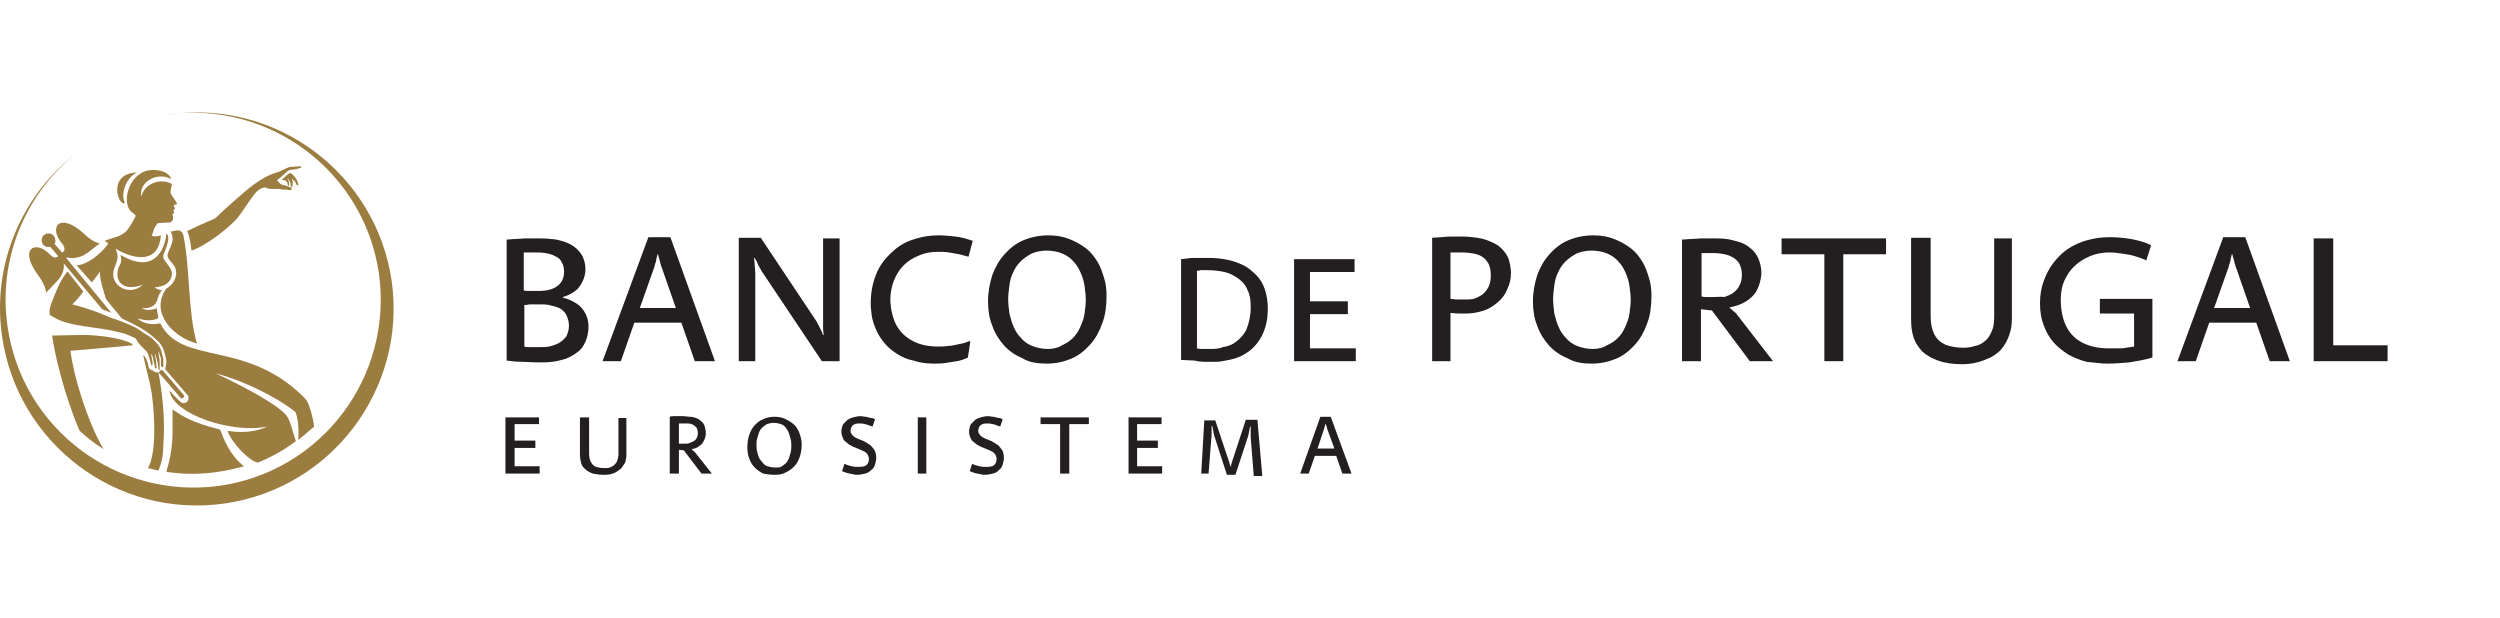 <?xml version="1.0" encoding="UTF-8" standalone="no"?>
<svg
   xmlns:dc="http://purl.org/dc/elements/1.1/"
   xmlns:cc="http://creativecommons.org/ns#"
   xmlns:rdf="http://www.w3.org/1999/02/22-rdf-syntax-ns#"
   xmlns:svg="http://www.w3.org/2000/svg"
   xmlns="http://www.w3.org/2000/svg"
   xmlns:sodipodi="http://sodipodi.sourceforge.net/DTD/sodipodi-0.dtd"
   xmlns:inkscape="http://www.inkscape.org/namespaces/inkscape"
   version="1.1"
   id="Layer_1"
   x=""
   y=""
   viewBox="0 0 409.235 101.145"
   enable-background="new 0 0 595.3 841.9"
   xml:space="preserve"
   inkscape:version="0.91 r13725"
   sodipodi:docname="Logo_BdP.svg"
   width="409.235"
   height="101.145"><defs
     id="defs77" /><sodipodi:namedview
     pagecolor="#ffffff"
     bordercolor="#666666"
     borderopacity="1"
     objecttolerance="10"
     gridtolerance="10"
     guidetolerance="10"
     inkscape:pageopacity="0"
     inkscape:pageshadow="2"
     inkscape:window-width="1547"
     inkscape:window-height="746"
     id="namedview75"
     showgrid="false"
     fit-margin-top="18.4"
     fit-margin-left="0"
     fit-margin-right="18.4"
     fit-margin-bottom="18.4"
     inkscape:zoom="1.5857199"
     inkscape:cx="271.53312"
     inkscape:cy="18.101378"
     inkscape:window-x="0"
     inkscape:window-y="0"
     inkscape:window-maximized="0"
     inkscape:current-layer="Layer_1" /><path
     d="m 88.235,47.623 c -0.3,0 -0.6,0 -0.9,0 -0.3,0 -0.5,0 -0.8,0 -0.2,0 -0.5,0 -0.8,-0.1 l 0,-6.2 c 0.2,0 0.5,0 0.8,0 0.3,0 0.5,0 0.8,0 0.7,0 1.3,0 1.9,0.1 0.6,0.1 1.1,0.2 1.6,0.5 0.5,0.2 0.9,0.5 1.1,1 0.3,0.4 0.4,1 0.4,1.6 0,1 -0.4,1.8 -1.1,2.3 -0.7,0.5 -1.6,0.8 -3,0.8 m 0,9.2 c -0.3,0 -0.6,0 -0.9,0 -0.3,0 -0.5,0 -0.8,0 -0.2,0 -0.5,0 -0.7,-0.1 l 0,-6.8 c 0.3,0 0.5,0 0.8,-0.1 0.3,0 0.5,0 0.8,0 0.3,0 0.6,0 0.9,0 0.7,0 1.3,0 1.9,0.2 0.6,0.1 1.1,0.3 1.5,0.5 0.4,0.3 0.8,0.6 1,1.1 0.2,0.4 0.4,1 0.4,1.7 0,0.7 -0.2,1.2 -0.4,1.7 -0.3,0.4 -0.7,0.8 -1.2,1.1 -0.5,0.3 -1,0.4 -1.6,0.6 -0.6,0.1 -1.1,0.1 -1.7,0.1 z m -0.1,2.5 c 0.7,0 1.5,0 2.3,-0.1 0.8,-0.1 1.5,-0.3 2.2,-0.5 0.7,-0.3 1.3,-0.6 1.9,-1.1 0.6,-0.4 1,-1 1.3,-1.7 0.3,-0.7 0.5,-1.5 0.5,-2.5 0,-0.8 -0.2,-1.5 -0.5,-2.1 -0.3,-0.6 -0.8,-1.2 -1.4,-1.6 -0.6,-0.4 -1.4,-0.8 -2.3,-1 l 0,-0.1 c 0.7,-0.2 1.3,-0.5 1.9,-0.9 0.6,-0.4 1,-1 1.3,-1.6 0.3,-0.6 0.5,-1.3 0.5,-2 0,-0.9 -0.2,-1.6 -0.5,-2.2 -0.3,-0.6 -0.8,-1.1 -1.3,-1.5 -0.5,-0.4 -1.2,-0.7 -1.8,-0.9 -0.7,-0.2 -1.4,-0.4 -2.1,-0.4 -0.7,-0.1 -1.4,-0.1 -2,-0.1 -0.6,0 -1.3,0 -1.9,0 -0.7,0 -1.3,0.1 -1.8,0.1 -0.6,0 -1.1,0.1 -1.5,0.1 l 0,19.8 c 0.7,0.1 1.5,0.2 2.4,0.2 0.8,0 1.7,0.1 2.8,0.1 z"
     id="path3"
     inkscape:connector-curvature="0"
     style="fill:#231f20" /><path
     d="m 104.735,50.423 2.3,-6.5 c 0.1,-0.2 0.1,-0.4 0.2,-0.7 0.1,-0.3 0.2,-0.5 0.2,-0.8 0.1,-0.3 0.1,-0.5 0.2,-0.8 l 0.1,0 c 0,0.2 0.1,0.5 0.2,0.8 0.1,0.3 0.1,0.5 0.2,0.8 0.1,0.2 0.1,0.5 0.2,0.6 l 2.3,6.6 -5.9,0 z m -6.1,8.7 3,0 2.2,-6.3 7.7,0 2.2,6.3 3.3,0 -7.3,-20.3 -3.6,0 -7.5,20.3 z"
     id="path5"
     inkscape:connector-curvature="0"
     style="fill:#231f20" /><path
     d="m 120.935,59.123 2.7,0 0,-13.2 c 0,-0.4 0,-0.8 0,-1.3 0,-0.4 -0.1,-0.9 -0.1,-1.3 0,-0.4 -0.1,-0.8 -0.1,-1.1 l 0.1,0 c 0.1,0.1 0.1,0.3 0.3,0.5 0.1,0.2 0.2,0.4 0.3,0.7 0.1,0.2 0.3,0.5 0.4,0.7 0.1,0.2 0.2,0.4 0.3,0.5 l 9.7,14.5 2.9,0 0,-20.1 -2.7,0 0,12.8 c 0,0.8 0,1.4 0,1.9 0,0.5 0.1,0.9 0.1,1.1 l -0.1,0 c -0.1,-0.1 -0.1,-0.3 -0.2,-0.5 -0.1,-0.2 -0.2,-0.4 -0.3,-0.6 -0.1,-0.2 -0.2,-0.4 -0.3,-0.6 -0.1,-0.2 -0.2,-0.3 -0.2,-0.4 l -9.2,-13.8 -3.6,0 0,20.2 z"
     id="path7"
     inkscape:connector-curvature="0"
     style="fill:#231f20" /><path
     d="m 152.835,59.523 c 0.6,0 1.3,0 1.9,-0.1 0.7,-0.1 1.3,-0.2 1.9,-0.3 0.6,-0.1 1.2,-0.3 1.8,-0.6 l 0.4,-2.6 -0.1,-0.1 c -0.5,0.2 -1.1,0.4 -1.7,0.5 -0.6,0.1 -1.2,0.3 -1.8,0.3 -0.6,0.1 -1.2,0.1 -1.7,0.1 -1.6,0 -3,-0.3 -4.1,-0.9 -1.2,-0.6 -2.1,-1.5 -2.7,-2.6 -0.6,-1.1 -0.9,-2.5 -1,-4 0,-1.2 0.2,-2.3 0.6,-3.3 0.4,-1 0.9,-1.8 1.6,-2.5 0.7,-0.7 1.5,-1.2 2.5,-1.6 0.9,-0.4 1.9,-0.6 3,-0.6 0.6,0 1.3,0 1.9,0.1 0.6,0.1 1.2,0.2 1.7,0.3 0.5,0.1 1,0.3 1.5,0.4 l 0.7,-2.6 c -0.9,-0.3 -1.9,-0.6 -2.8,-0.7 -0.9,-0.1 -1.9,-0.2 -2.8,-0.2 -1.6,0 -3.1,0.3 -4.5,0.8 -1.4,0.5 -2.5,1.3 -3.5,2.3 -1,1 -1.8,2.1 -2.3,3.5 -0.5,1.3 -0.8,2.8 -0.8,4.5 0,0.8 0.1,1.5 0.2,2.3 0.2,0.8 0.4,1.5 0.8,2.3 0.3,0.7 0.8,1.4 1.3,2 0.5,0.6 1.2,1.2 2,1.7 0.8,0.5 1.6,0.9 2.7,1.1 0.9,0.3 2,0.5 3.3,0.5"
     id="path9"
     inkscape:connector-curvature="0"
     style="fill:#231f20" /><path
     d="m 171.535,57.123 c -1,0 -1.8,-0.2 -2.6,-0.5 -0.7,-0.3 -1.3,-0.7 -1.8,-1.3 -0.5,-0.5 -0.9,-1.1 -1.2,-1.8 -0.3,-0.7 -0.5,-1.4 -0.7,-2.2 -0.1,-0.8 -0.2,-1.6 -0.2,-2.3 0,-0.8 0.1,-1.5 0.2,-2.3 0.1,-0.8 0.3,-1.5 0.6,-2.1 0.3,-0.7 0.7,-1.3 1.2,-1.8 0.5,-0.5 1.1,-0.9 1.8,-1.3 0.7,-0.3 1.5,-0.5 2.5,-0.5 1,0 1.9,0.2 2.6,0.5 0.7,0.3 1.4,0.8 1.8,1.3 0.5,0.5 0.9,1.2 1.2,1.9 0.3,0.7 0.5,1.4 0.6,2.1 0.1,0.7 0.2,1.5 0.2,2.2 0,0.8 -0.1,1.6 -0.2,2.3 -0.1,0.8 -0.4,1.5 -0.7,2.2 -0.3,0.7 -0.7,1.3 -1.2,1.8 -0.5,0.5 -1.1,0.9 -1.8,1.2 -0.6,0.4 -1.4,0.6 -2.3,0.6 m -0.2,2.4 c 1.5,0 2.8,-0.3 4,-0.8 1.2,-0.5 2.2,-1.3 3.1,-2.3 0.9,-1 1.5,-2.1 2,-3.5 0.5,-1.3 0.7,-2.8 0.7,-4.5 0,-1 -0.1,-2 -0.4,-2.9 -0.3,-1 -0.6,-1.9 -1.1,-2.7 -0.5,-0.8 -1.1,-1.6 -1.9,-2.2 -0.8,-0.6 -1.7,-1.1 -2.7,-1.5 -1,-0.4 -2.2,-0.6 -3.4,-0.6 -1.5,0 -2.9,0.3 -4.1,0.8 -1.2,0.5 -2.2,1.3 -3.1,2.3 -0.9,1 -1.5,2.1 -2,3.4 -0.4,1.3 -0.7,2.7 -0.7,4.3 0,1.5 0.2,2.8 0.7,4 0.4,1.2 1.1,2.3 1.9,3.2 0.8,0.9 1.8,1.6 3,2.1 1.1,0.7 2.5,0.9 4,0.9 z"
     id="path11"
     inkscape:connector-curvature="0"
     style="fill:#231f20" /><path
     d="m 197.935,57.123 c -0.3,0 -0.7,0 -1,0 -0.3,0 -0.6,0 -1,-0.1 l 0,-12.7 c 0.2,0 0.4,0 0.5,-0.1 0.2,0 0.3,0 0.5,0 0.2,0 0.4,0 0.6,0 1,0 2,0.1 2.9,0.3 0.9,0.2 1.6,0.6 2.3,1.1 0.7,0.5 1.2,1.1 1.5,1.9 0.4,0.8 0.5,1.7 0.5,2.8 0,1.4 -0.3,2.6 -0.7,3.6 -0.5,1 -1.2,1.7 -2.1,2.3 -0.5,0.3 -1.1,0.5 -1.8,0.6 -0.6,0.3 -1.4,0.3 -2.2,0.3 m -0.3,2.1 c 0.5,0 1,0 1.5,0 0.5,0 1,-0.1 1.5,-0.2 1.2,-0.2 2.2,-0.5 3,-1 0.9,-0.5 1.6,-1.1 2.2,-1.9 0.6,-0.8 1,-1.6 1.3,-2.6 0.3,-1 0.4,-2 0.4,-3.1 0,-1.1 -0.2,-2.2 -0.5,-3.1 -0.3,-0.9 -0.8,-1.7 -1.4,-2.3 -0.6,-0.6 -1.3,-1.2 -2.1,-1.6 -0.8,-0.4 -1.7,-0.7 -2.6,-0.9 -1,-0.2 -2,-0.3 -3,-0.3 -0.4,0 -0.7,0 -1.2,0 -0.4,0 -0.8,0 -1.2,0 -0.4,0 -0.8,0 -1.2,0.1 -0.4,0 -0.7,0.1 -1,0.1 l 0,16.5 c 0.7,0 1.5,0.1 2.2,0.1 0.7,0.2 1.4,0.2 2.1,0.2 z"
     id="path13"
     inkscape:connector-curvature="0"
     style="fill:#231f20" /><polygon
     points="314.5,429.5 324.6,429.5 324.6,427.4 317.1,427.4 317.1,421.8 323.3,421.8 323.3,419.7 317.1,419.7 317.1,414.9 324.4,414.9 324.4,412.8 314.5,412.8 "
     id="polygon15"
     style="fill:#231f20"
     transform="translate(-102.665,-370.377)" /><path
     d="m 239.835,49.023 c -0.5,0 -0.9,0 -1.3,0 -0.4,0 -0.8,-0.1 -1.1,-0.1 l 0,-7.6 c 0.2,0 0.4,0 0.5,0 0.2,0 0.3,0 0.5,0 0.2,0 0.4,0 0.7,0 1,0 1.8,0.1 2.6,0.3 0.7,0.2 1.3,0.6 1.7,1.2 0.4,0.5 0.6,1.3 0.6,2.2 0,0.8 -0.1,1.4 -0.4,2 -0.3,0.5 -0.6,0.9 -1,1.2 -0.4,0.3 -0.9,0.5 -1.4,0.7 -0.5,0.1 -0.9,0.1 -1.4,0.1 m -5.5,10.1 3.1,0 0,-7.9 c 0.4,0 0.8,0.1 1.3,0.1 0.4,0 0.9,0 1.3,0 1,0 2,-0.2 2.9,-0.5 0.9,-0.3 1.6,-0.8 2.3,-1.4 0.7,-0.6 1.2,-1.3 1.5,-2.1 0.4,-0.8 0.6,-1.7 0.6,-2.6 0,-0.9 -0.2,-1.7 -0.4,-2.4 -0.3,-0.7 -0.7,-1.2 -1.2,-1.7 -0.5,-0.5 -1.1,-0.8 -1.8,-1.1 -0.7,-0.3 -1.4,-0.5 -2.1,-0.6 -0.8,-0.1 -1.5,-0.2 -2.3,-0.2 -0.5,0 -1.1,0 -1.7,0 -0.6,0 -1.2,0 -1.8,0.1 -0.6,0 -1.1,0.1 -1.6,0.1 l 0,20.2 z"
     id="path17"
     inkscape:connector-curvature="0"
     style="fill:#231f20" /><path
     d="m 260.735,57.123 c -1,0 -1.8,-0.2 -2.6,-0.5 -0.7,-0.3 -1.3,-0.7 -1.8,-1.3 -0.5,-0.5 -0.9,-1.1 -1.2,-1.8 -0.3,-0.7 -0.5,-1.4 -0.7,-2.2 -0.1,-0.8 -0.2,-1.6 -0.2,-2.3 0,-0.8 0.1,-1.5 0.2,-2.3 0.1,-0.8 0.3,-1.5 0.6,-2.1 0.3,-0.7 0.7,-1.3 1.2,-1.8 0.5,-0.5 1.1,-0.9 1.8,-1.3 0.7,-0.3 1.5,-0.5 2.5,-0.5 1,0 1.9,0.2 2.6,0.5 0.7,0.3 1.4,0.8 1.8,1.3 0.5,0.5 0.9,1.2 1.2,1.9 0.3,0.7 0.5,1.4 0.6,2.1 0.1,0.7 0.2,1.5 0.2,2.2 0,0.8 -0.1,1.6 -0.2,2.3 -0.1,0.8 -0.4,1.5 -0.7,2.2 -0.3,0.7 -0.7,1.3 -1.2,1.8 -0.5,0.5 -1.1,0.9 -1.8,1.2 -0.6,0.4 -1.4,0.6 -2.3,0.6 m -0.2,2.4 c 1.5,0 2.8,-0.3 4,-0.8 1.2,-0.5 2.2,-1.3 3.1,-2.3 0.9,-1 1.5,-2.1 2,-3.5 0.5,-1.3 0.7,-2.8 0.7,-4.5 0,-1 -0.1,-2 -0.4,-2.9 -0.3,-1 -0.6,-1.9 -1.1,-2.7 -0.5,-0.8 -1.1,-1.6 -1.9,-2.2 -0.8,-0.6 -1.7,-1.1 -2.7,-1.5 -1,-0.4 -2.2,-0.6 -3.4,-0.6 -1.5,0 -2.9,0.3 -4.1,0.8 -1.2,0.5 -2.2,1.3 -3.1,2.3 -0.9,1 -1.5,2.1 -2,3.4 -0.4,1.3 -0.7,2.7 -0.7,4.3 0,1.5 0.2,2.8 0.7,4 0.4,1.2 1.1,2.3 1.9,3.2 0.8,0.9 1.8,1.6 3,2.1 1.2,0.7 2.5,0.9 4,0.9 z"
     id="path19"
     inkscape:connector-curvature="0"
     style="fill:#231f20" /><path
     d="m 280.635,48.623 c -0.4,0 -0.7,0 -1.1,0 -0.4,0 -0.7,0 -1,-0.1 l 0,-7.1 c 0.2,0 0.4,0 0.6,0 0.2,0 0.5,0 0.7,0 0.7,0 1.3,0 1.9,0.1 0.6,0.1 1.2,0.2 1.7,0.5 0.5,0.2 0.9,0.6 1.2,1 0.3,0.5 0.5,1.1 0.5,1.9 0,0.7 -0.1,1.3 -0.4,1.8 -0.2,0.5 -0.6,0.9 -1,1.2 -0.4,0.3 -0.9,0.5 -1.5,0.7 -0.5,-0.1 -1,0 -1.6,0 m -5.3,10.5 3.1,0 0,-8.5 1.8,0.2 6.2,8.3 3.8,0 -5.8,-7.5 c -0.2,-0.3 -0.4,-0.5 -0.7,-0.7 -0.2,-0.2 -0.4,-0.4 -0.6,-0.5 l 0,-0.1 c 1,-0.2 1.9,-0.5 2.7,-1 0.8,-0.5 1.4,-1.1 1.8,-1.9 0.4,-0.8 0.6,-1.6 0.7,-2.6 0,-1 -0.2,-1.8 -0.5,-2.5 -0.3,-0.7 -0.7,-1.2 -1.3,-1.7 -0.5,-0.4 -1.1,-0.8 -1.8,-1 -0.7,-0.2 -1.4,-0.4 -2.1,-0.5 -0.7,-0.1 -1.5,-0.1 -2.2,-0.1 -0.6,0 -1.2,0 -1.8,0 -0.6,0 -1.2,0.1 -1.7,0.1 -0.6,0 -1.1,0.1 -1.6,0.1 l 0,19.9 z"
     id="path21"
     inkscape:connector-curvature="0"
     style="fill:#231f20" /><polygon
     points="411.4,409.4 394.3,409.4 394.3,412 401.3,412 401.3,429.5 404.4,429.5 404.4,412 411.4,412 "
     id="polygon23"
     style="fill:#231f20"
     transform="translate(-102.665,-370.377)" /><path
     d="m 321.235,59.623 c 0.8,0 1.6,-0.1 2.4,-0.3 0.8,-0.2 1.5,-0.5 2.2,-0.8 0.7,-0.4 1.3,-0.8 1.8,-1.4 0.5,-0.6 0.9,-1.3 1.2,-2.1 0.3,-0.8 0.5,-1.7 0.5,-2.7 l 0,-13.3 -2.9,0 0,12.8 c 0,1 -0.1,1.8 -0.4,2.4 -0.3,0.7 -0.6,1.2 -1.1,1.6 -0.5,0.4 -1,0.7 -1.6,0.8 -0.6,0.2 -1.3,0.3 -1.9,0.3 -1.2,0 -2.2,-0.2 -3,-0.5 -0.8,-0.4 -1.4,-0.9 -1.8,-1.7 -0.4,-0.8 -0.6,-1.7 -0.6,-3 l 0,-12.8 -3.2,0 0,13.3 c 0,1.1 0.1,2.1 0.4,3 0.3,0.9 0.8,1.6 1.4,2.3 0.7,0.6 1.5,1.1 2.6,1.5 1.1,0.4 2.4,0.6 4,0.6"
     id="path25"
     inkscape:connector-curvature="0"
     style="fill:#231f20" /><path
     d="m 345.035,59.523 c 1.1,0 2.3,-0.1 3.5,-0.2 1.2,-0.2 2.5,-0.4 3.8,-0.8 l 0,-9.6 -8.6,0 0,2.4 5.6,0 0,5.4 c -0.4,0.1 -0.9,0.1 -1.3,0.2 -0.4,0.1 -0.9,0.1 -1.3,0.1 -0.5,0 -1,0 -1.5,0 -1.7,0 -3.1,-0.3 -4.3,-0.9 -1.2,-0.6 -2.1,-1.5 -2.7,-2.7 -0.6,-1.2 -0.9,-2.7 -0.9,-4.4 0,-1.2 0.2,-2.2 0.6,-3.1 0.4,-0.9 1,-1.8 1.7,-2.4 0.7,-0.7 1.6,-1.2 2.5,-1.6 1,-0.4 2,-0.6 3.1,-0.6 0.8,0 1.5,0.1 2.2,0.2 0.7,0.1 1.4,0.2 2,0.4 0.6,0.2 1.3,0.4 1.9,0.7 l 0.8,-2.5 c -1.1,-0.5 -2.2,-0.8 -3.3,-1 -1.2,-0.2 -2.4,-0.3 -3.6,-0.3 -1.3,0 -2.5,0.2 -3.6,0.5 -1.1,0.3 -2.2,0.8 -3.1,1.4 -0.9,0.6 -1.7,1.4 -2.4,2.3 -0.7,0.9 -1.2,1.9 -1.6,3 -0.4,1.1 -0.6,2.3 -0.6,3.6 0,1.4 0.2,2.6 0.6,3.6 0.4,1.1 0.9,2 1.6,2.8 0.7,0.8 1.5,1.4 2.4,2 0.9,0.5 1.9,0.9 3,1.2 1.2,0.1 2.3,0.3 3.5,0.3"
     id="path27"
     inkscape:connector-curvature="0"
     style="fill:#231f20" /><path
     d="m 362.435,50.423 2.3,-6.5 c 0.1,-0.2 0.1,-0.4 0.2,-0.7 0.1,-0.3 0.2,-0.5 0.2,-0.8 0.1,-0.3 0.1,-0.5 0.2,-0.8 l 0.1,0 c 0,0.2 0.1,0.5 0.2,0.8 0.1,0.3 0.1,0.5 0.2,0.8 0.1,0.2 0.1,0.5 0.2,0.6 l 2.3,6.6 -5.9,0 z m -6,8.7 3,0 2.2,-6.3 7.7,0 2.2,6.3 3.3,0 -7.3,-20.3 -3.6,0 -7.5,20.3 z"
     id="path29"
     inkscape:connector-curvature="0"
     style="fill:#231f20" /><polygon
     points="481.4,429.5 493.5,429.5 493.5,426.9 484.6,426.9 484.6,409.4 481.4,409.4 "
     id="polygon31"
     style="fill:#231f20"
     transform="translate(-102.665,-370.377)" /><polygon
     points="185.4,447.9 191,447.9 191,446.7 186.9,446.7 186.9,443.7 190.3,443.7 190.3,442.5 186.9,442.5 186.9,439.8 190.9,439.8 190.9,438.7 185.4,438.7 "
     id="polygon33"
     style="fill:#231f20"
     transform="translate(-102.665,-370.377)" /><path
     d="m 98.835,77.723 c 0.4,0 0.7,0 1.1,-0.1 0.4,-0.1 0.7,-0.2 1,-0.4 0.3,-0.2 0.6,-0.4 0.8,-0.6 0.2,-0.3 0.4,-0.6 0.6,-0.9 0.1,-0.4 0.2,-0.8 0.2,-1.2 l 0,-6.1 -1.3,0 0,5.9 c 0,0.4 -0.1,0.8 -0.2,1.1 -0.1,0.3 -0.3,0.5 -0.5,0.7 -0.2,0.2 -0.5,0.3 -0.7,0.4 -0.3,0.1 -0.6,0.1 -0.9,0.1 -0.6,0 -1,-0.1 -1.4,-0.2 -0.4,-0.2 -0.6,-0.4 -0.8,-0.8 -0.2,-0.3 -0.3,-0.8 -0.3,-1.4 l 0,-5.9 -1.5,0 0,6.1 c 0,0.5 0.1,1 0.2,1.4 0.1,0.4 0.4,0.8 0.7,1 0.3,0.3 0.7,0.5 1.2,0.7 0.5,0.1 1.1,0.2 1.8,0.2"
     id="path35"
     inkscape:connector-curvature="0"
     style="fill:#231f20" /><path
     d="m 112.135,72.623 c -0.2,0 -0.3,0 -0.5,0 -0.2,0 -0.3,0 -0.5,0 l 0,-3.3 c 0.1,0 0.2,0 0.3,0 0.1,0 0.2,0 0.3,0 0.3,0 0.6,0 0.9,0 0.3,0 0.6,0.1 0.8,0.2 0.2,0.1 0.4,0.3 0.6,0.5 0.1,0.2 0.2,0.5 0.2,0.9 0,0.3 -0.1,0.6 -0.2,0.8 -0.1,0.2 -0.3,0.4 -0.5,0.5 -0.2,0.1 -0.4,0.2 -0.7,0.3 -0.1,0.1 -0.4,0.1 -0.7,0.1 m -2.4,4.9 1.4,0 0,-3.9 0.8,0.1 2.9,3.8 1.7,0 -2.7,-3.4 c -0.1,-0.1 -0.2,-0.2 -0.3,-0.3 -0.1,-0.1 -0.2,-0.2 -0.3,-0.2 l 0,-0.1 c 0.5,-0.1 0.9,-0.2 1.2,-0.5 0.4,-0.2 0.6,-0.5 0.8,-0.9 0.2,-0.4 0.3,-0.8 0.3,-1.2 0,-0.5 -0.1,-0.8 -0.2,-1.2 -0.1,-0.3 -0.3,-0.6 -0.6,-0.8 -0.2,-0.2 -0.5,-0.4 -0.8,-0.5 -0.3,-0.1 -0.6,-0.2 -1,-0.2 -0.3,0 -0.7,-0.1 -1,-0.1 -0.3,0 -0.5,0 -0.8,0 -0.3,0 -0.5,0 -0.8,0 -0.3,0 -0.5,0 -0.7,0.1 l 0,9.3 z"
     id="path37"
     inkscape:connector-curvature="0"
     style="fill:#231f20" /><path
     d="m 126.835,76.523 c -0.5,0 -0.8,-0.1 -1.2,-0.2 -0.3,-0.1 -0.6,-0.3 -0.8,-0.6 -0.2,-0.2 -0.4,-0.5 -0.6,-0.8 -0.1,-0.3 -0.2,-0.6 -0.3,-1 -0.1,-0.4 -0.1,-0.7 -0.1,-1.1 0,-0.3 0,-0.7 0.1,-1 0.1,-0.3 0.2,-0.7 0.3,-1 0.1,-0.3 0.3,-0.6 0.5,-0.8 0.2,-0.2 0.5,-0.4 0.8,-0.6 0.3,-0.1 0.7,-0.2 1.1,-0.2 0.5,0 0.9,0.1 1.2,0.2 0.3,0.1 0.6,0.3 0.8,0.6 0.2,0.3 0.4,0.5 0.5,0.9 0.1,0.3 0.2,0.6 0.3,1 0.1,0.3 0.1,0.7 0.1,1 0,0.4 0,0.7 -0.1,1.1 -0.1,0.4 -0.2,0.7 -0.3,1 -0.1,0.3 -0.3,0.6 -0.5,0.8 -0.2,0.2 -0.5,0.4 -0.8,0.6 -0.2,0.1 -0.5,0.1 -1,0.1 m 0,1.2 c 0.7,0 1.3,-0.1 1.8,-0.4 0.5,-0.2 1,-0.6 1.4,-1 0.4,-0.4 0.7,-1 0.9,-1.6 0.2,-0.6 0.3,-1.3 0.3,-2 0,-0.5 -0.1,-0.9 -0.2,-1.3 -0.1,-0.4 -0.3,-0.9 -0.5,-1.2 -0.2,-0.4 -0.5,-0.7 -0.9,-1 -0.4,-0.3 -0.8,-0.5 -1.2,-0.7 -0.5,-0.2 -1,-0.3 -1.6,-0.3 -0.7,0 -1.3,0.1 -1.9,0.4 -0.6,0.2 -1,0.6 -1.4,1 -0.4,0.4 -0.7,1 -0.9,1.6 -0.2,0.6 -0.3,1.3 -0.3,2 0,0.7 0.1,1.3 0.3,1.8 0.2,0.6 0.5,1.1 0.9,1.5 0.4,0.4 0.8,0.7 1.4,1 0.5,0.1 1.2,0.2 1.9,0.2 z"
     id="path39"
     inkscape:connector-curvature="0"
     style="fill:#231f20" /><path
     d="m 140.235,77.723 c 0.5,0 1,-0.1 1.4,-0.2 0.4,-0.1 0.7,-0.3 1,-0.6 0.3,-0.2 0.5,-0.5 0.6,-0.9 0.1,-0.3 0.2,-0.7 0.2,-1.1 0,-0.4 -0.1,-0.8 -0.2,-1.1 -0.2,-0.3 -0.4,-0.6 -0.7,-0.9 -0.3,-0.2 -0.7,-0.5 -1.1,-0.7 l -1,-0.4 c -0.1,-0.1 -0.3,-0.1 -0.4,-0.2 -0.2,-0.1 -0.3,-0.2 -0.4,-0.3 -0.1,-0.1 -0.2,-0.2 -0.3,-0.4 -0.1,-0.1 -0.1,-0.3 -0.1,-0.5 0,-0.2 0.1,-0.4 0.2,-0.6 0.1,-0.2 0.3,-0.3 0.5,-0.4 0.2,-0.1 0.5,-0.1 0.8,-0.1 0.3,0 0.5,0 0.8,0.1 0.2,0 0.4,0.1 0.7,0.2 0.2,0.1 0.4,0.1 0.6,0.2 l 0.4,-1.2 c -0.2,-0.1 -0.4,-0.2 -0.7,-0.2 -0.3,-0.1 -0.5,-0.1 -0.8,-0.2 -0.3,0 -0.6,-0.1 -0.9,-0.1 -0.4,0 -0.8,0.1 -1.2,0.2 -0.3,0.1 -0.6,0.2 -0.9,0.4 -0.2,0.2 -0.4,0.4 -0.6,0.6 -0.2,0.2 -0.3,0.5 -0.3,0.7 -0.1,0.2 -0.1,0.5 -0.1,0.7 0,0.3 0.1,0.6 0.2,0.9 0.1,0.2 0.2,0.5 0.4,0.6 0.2,0.2 0.4,0.3 0.6,0.5 0.2,0.1 0.5,0.3 0.7,0.4 l 1,0.4 c 0.3,0.1 0.6,0.3 0.9,0.4 0.2,0.2 0.4,0.3 0.5,0.5 0.1,0.2 0.2,0.4 0.2,0.7 0,0.3 -0.1,0.6 -0.2,0.8 -0.2,0.2 -0.4,0.4 -0.6,0.4 -0.3,0.1 -0.6,0.1 -0.9,0.1 -0.4,0 -0.7,0 -1.1,-0.1 -0.4,-0.1 -0.8,-0.2 -1.2,-0.4 l -0.4,1.2 c 0.3,0.1 0.5,0.2 0.8,0.3 0.3,0.1 0.6,0.1 1,0.2 0,0 0.3,0.1 0.6,0.1"
     id="path41"
     inkscape:connector-curvature="0"
     style="fill:#231f20" /><rect
     x="150.235"
     y="68.323"
     width="1.4"
     height="9.2"
     id="rect43"
     style="fill:#231f20" /><path
     d="m 161.135,77.723 c 0.5,0 1,-0.1 1.4,-0.2 0.4,-0.1 0.8,-0.3 1,-0.6 0.3,-0.2 0.5,-0.5 0.6,-0.9 0.1,-0.3 0.2,-0.7 0.2,-1.1 0,-0.4 -0.1,-0.8 -0.2,-1.1 -0.2,-0.3 -0.4,-0.6 -0.7,-0.9 -0.3,-0.2 -0.7,-0.5 -1.1,-0.7 l -1,-0.4 c -0.1,-0.1 -0.3,-0.1 -0.4,-0.2 -0.2,-0.1 -0.3,-0.2 -0.4,-0.3 -0.1,-0.1 -0.2,-0.2 -0.3,-0.4 -0.1,-0.1 -0.1,-0.3 -0.1,-0.5 0,-0.2 0.1,-0.4 0.2,-0.6 0.1,-0.2 0.3,-0.3 0.5,-0.4 0.2,-0.1 0.5,-0.1 0.8,-0.1 0.3,0 0.5,0 0.8,0.1 0.2,0 0.5,0.1 0.7,0.2 0.2,0.1 0.4,0.1 0.6,0.2 l 0.4,-1.2 c -0.2,-0.1 -0.4,-0.2 -0.7,-0.2 -0.3,-0.1 -0.5,-0.1 -0.8,-0.2 -0.3,0 -0.6,-0.1 -0.9,-0.1 -0.4,0 -0.8,0.1 -1.2,0.2 -0.3,0.1 -0.6,0.2 -0.9,0.4 -0.2,0.2 -0.4,0.4 -0.6,0.6 -0.2,0.2 -0.3,0.5 -0.3,0.7 -0.1,0.2 -0.1,0.5 -0.1,0.7 0,0.3 0.1,0.6 0.2,0.9 0.1,0.2 0.2,0.5 0.4,0.6 0.2,0.2 0.4,0.3 0.6,0.5 0.2,0.1 0.5,0.3 0.7,0.4 l 1,0.4 c 0.3,0.1 0.6,0.3 0.9,0.4 0.2,0.2 0.4,0.3 0.5,0.5 0.1,0.2 0.2,0.4 0.2,0.7 0,0.3 -0.1,0.6 -0.2,0.8 -0.2,0.2 -0.4,0.4 -0.6,0.4 -0.3,0.1 -0.6,0.1 -0.9,0.1 -0.4,0 -0.7,0 -1.1,-0.1 -0.4,-0.1 -0.8,-0.2 -1.2,-0.4 l -0.4,1.2 c 0.3,0.1 0.5,0.2 0.8,0.3 0.3,0.1 0.6,0.1 1,0.2 0,0 0.3,0.1 0.6,0.1"
     id="path45"
     inkscape:connector-curvature="0"
     style="fill:#231f20" /><polygon
     points="280.9,438.7 273,438.7 273,439.8 276.2,439.8 276.2,447.9 277.7,447.9 277.7,439.8 280.9,439.8 "
     id="polygon47"
     style="fill:#231f20"
     transform="translate(-102.665,-370.377)" /><polygon
     points="287.4,447.9 292.9,447.9 292.9,446.7 288.8,446.7 288.8,443.7 292.2,443.7 292.2,442.5 288.8,442.5 288.8,439.8 292.8,439.8 292.8,438.7 287.4,438.7 "
     id="polygon49"
     style="fill:#231f20"
     transform="translate(-102.665,-370.377)" /><path
     d="m 196.635,77.523 1.2,0 0.5,-6.4 0,-0.6 c 0,-0.1 0,-0.3 0,-0.4 0,-0.1 0,-0.3 0,-0.4 l 0.1,0 c 0,0.1 0.1,0.3 0.1,0.5 0,0.2 0.1,0.3 0.1,0.5 0,0.2 0.1,0.3 0.1,0.5 l 2.1,6.5 1.4,0 2.1,-6.4 c 0,-0.2 0.1,-0.3 0.1,-0.5 0,-0.2 0.1,-0.3 0.1,-0.5 0,-0.2 0.1,-0.3 0.1,-0.5 l 0.1,0 c 0,0.1 0,0.3 0,0.3 0,0.1 0,0.2 0,0.3 0,0.1 0,0.2 0,0.3 0,0.1 0,0.2 0,0.3 0,0.1 0,0.2 0,0.3 0,0.1 0,0.2 0,0.3 l 0.5,6.3 1.4,0 -0.8,-9.2 -1.9,0 -2.2,6.7 c 0,0.1 -0.1,0.2 -0.1,0.3 0,0.1 -0.1,0.3 -0.1,0.4 0,0.1 0,0.2 -0.1,0.3 l 0,0 c 0,-0.1 0,-0.2 -0.1,-0.3 0,-0.1 -0.1,-0.3 -0.1,-0.4 0,-0.1 -0.1,-0.2 -0.1,-0.3 l -2.2,-6.6 -1.8,0 -0.5,8.7 z"
     id="path51"
     inkscape:connector-curvature="0"
     style="fill:#231f20" /><path
     d="m 215.635,73.523 1,-3 c 0,-0.1 0.1,-0.2 0.1,-0.3 0,-0.1 0.1,-0.2 0.1,-0.4 0,-0.1 0.1,-0.2 0.1,-0.4 l 0.1,0 c 0,0.1 0,0.2 0.1,0.3 0,0.1 0.1,0.2 0.1,0.4 0,0.1 0.1,0.2 0.1,0.3 l 1.1,3 -2.8,0 z m -2.8,4 1.4,0 1,-2.9 3.5,0 1,2.9 1.5,0 -3.4,-9.3 -1.7,0 -3.3,9.3 z"
     id="path53"
     inkscape:connector-curvature="0"
     style="fill:#231f20" /><path
     d="m 36.735,82.423 c -17.6,2.5 -33.9,-9.8 -36.4,-27.4 -1.7,-11.7 3.2,-22.8 11.7,-29.6 -7.9,6.6 -12.4,17 -10.8,28 2.4,16.8 17.9,28.4 34.7,26.1 16.8,-2.4 28.4,-17.9 26.1,-34.7 -2.4,-16.7 -17.8,-28.3 -34.5,-26.1 0.1,0 0.1,0 0.2,0 17.6,-2.5 33.9,9.8 36.4,27.4 2.4,17.5 -9.8,33.8 -27.4,36.3"
     id="path55"
     inkscape:connector-curvature="0"
     style="clip-rule:evenodd;fill:#9c7d40;fill-rule:evenodd" /><path
     d="m 32.235,56.223 c -3.9,-1 -7.8,-5.1 -5,-9 0.8,-0.4 1.7,-1.5 1.6,-2.7 -0.1,-1.2 -0.8,-1.4 -1.3,-2.3 -0.6,-0.9 1.5,-2.5 0.4,-4.3 0.7,-0.1 1.8,-0.7 2.1,0.7 1.1,5.3 0.7,12.5 2.2,17.6"
     id="path57"
     inkscape:connector-curvature="0"
     style="clip-rule:evenodd;fill:#9c7d40;fill-rule:evenodd" /><path
     d="m 8.935,39.923 1.2,1.4 0,0 c 0.4,0 0.7,-0.7 0,-1.5 -2.2,-2.5 -0.5,-5.4 3.8,-1.4 0.6,0.6 1.6,1.3 2.4,1.4 -0.8,0.6 -1.8,1.5 -2.7,2 -0.7,0.3 -1.7,0.6 -2.7,0.3 l -0.1,0.1 7.4,9 -1.5,-0.6 -6.3,-7.5 c 0.2,1.4 -0.7,2.5 -1.1,2.9 l -1.8,1.9 c 0,-0.8 -0.6,-1.9 -1.1,-2.6 -3.6,-4.7 -0.6,-6.1 1.7,-3.7 0.7,0.7 1.1,0.6 1.4,0.3 l -1.3,-1.5 c -0.1,0 -0.1,0 -0.2,0 -0.6,0.1 -1.2,-0.4 -1.2,-1 -0.1,-0.6 0.4,-1.2 1,-1.2 0.6,-0.1 1.2,0.4 1.2,1 0.1,0.3 0,0.5 -0.1,0.7"
     id="path59"
     inkscape:connector-curvature="0"
     style="clip-rule:evenodd;fill:#9c7d40;fill-rule:evenodd" /><path
     d="m 30.135,64.723 c 0,0.3 -0.1,0.5 -0.5,0.5 l -3.7,-4.3 c 0.1,0 0.2,-0.1 0.3,-0.3 0.1,0 0.2,0 0.3,-0.1 l 3.6,4.2 z"
     id="path61"
     inkscape:connector-curvature="0"
     style="clip-rule:evenodd;fill:#9c7d40;fill-rule:evenodd" /><path
     d="m 13.635,47.723 c -0.8,1.1 -1.2,1.5 -1.8,2.1 1.9,0.5 3.8,1.1 5.6,1.9 0.5,0.2 0.9,0.4 1.4,0.5 1.5,0.6 3.1,1.1 4.3,2 0.5,0.4 1.3,0.8 1.8,1.2 0.3,0.3 0.9,0.9 1.1,1.2 0.1,0.2 0.2,0.4 0.3,0.6 0.2,0.5 0.2,0.9 0.4,1.5 0,0.3 0,0.8 0,1.1 0,0.1 0,0.3 -0.1,0.3 -0.1,0 -0.1,0 -0.2,-0.1 -0.1,-0.1 -0.1,-0.5 -0.1,-1.4 -0.3,-0.8 -0.3,-1 -0.3,-1 0,0 -0.1,0 -0.1,0.1 0,0.2 0.2,1 0.2,1.6 0,0.5 0,1 0,1.1 0,0.2 -0.2,0.2 -0.2,0 0,-0.1 0,-0.4 -0.1,-0.7 0,-0.3 -0.1,-0.7 -0.2,-1 -0.1,-0.4 -0.2,-0.8 -0.3,-0.8 0,0 0.1,0.6 0.2,1.2 0,0.2 0.1,1 0.1,1.1 0,0 0,0.1 -0.1,0.1 -0.1,0 -0.2,-0.1 -0.2,-0.3 0,-0.2 -0.1,-0.5 -0.2,-0.9 -0.1,-0.6 -0.2,-1.2 -0.4,-1.1 0,0 0.1,0.6 0.2,1.1 0,0.2 0.1,0.5 0,0.6 0,0.1 0,0.1 -0.1,0.1 -0.1,0 -0.2,-0.5 -0.2,-0.6 -0.2,-0.6 -0.4,-1.4 -0.5,-1.5 -0.6,-0.8 -1.3,-1.1 -1.9,-2.3 l 0,0 c -0.4,-0.2 -0.8,-0.4 -1.3,-0.6 -0.4,-0.2 -0.9,-0.3 -1.3,-0.4 -3.3,-0.9 -7.5,-0.9 -10.1,-2.1 -0.4,-0.2 -1,-0.5 -1.4,-0.8 -0.1,-0.6 0,-1.3 0.4,-2.2 0.8,-2 1.2,-3.2 2.5,-4.9 l 2.6,3.3 z"
     id="path63"
     inkscape:connector-curvature="0"
     style="clip-rule:evenodd;fill:#9c7d40;fill-rule:evenodd" /><path
     d="m 39.935,76.323 c -4.2,1.2 -8.5,1.6 -12.7,0.9 1.2,-4.1 1,-5.8 1,-10.2 1.8,1.2 3.1,2.1 7.8,3.3 0.6,1.6 1.6,4.2 3.9,6"
     id="path65"
     inkscape:connector-curvature="0"
     style="clip-rule:evenodd;fill:#9c7d40;fill-rule:evenodd" /><path
     d="m 22.435,28.223 c -1.6,0.7 -2.8,3.3 -2,5 -1,0.7 -3,-4.8 2,-5 m -5.3,11.2 c 1.4,-0.6 2.8,-0.6 3.8,-1.9 0.5,-0.7 0.9,-1.4 1.3,-2.2 -0.2,-0.3 -0.6,-0.5 -0.9,-0.8 -1.5,-1.8 0,-6.7 3.7,-6.7 1.1,0 2.6,0.3 3,1.5 -2.3,-1.3 -5.4,0.5 -4.9,2.9 0.4,-2.1 3.1,-3.2 5,-2.1 0,0.3 -0.3,1.2 -0.2,1.5 0.3,0.6 0.8,1.2 1,1.6 0,0.1 0.1,0.2 0,0.2 -0.2,0.1 -0.4,0.1 -0.5,0.2 l 0.2,0.5 c -0.1,0.1 -0.1,0.3 -0.3,0.3 0.1,0.1 0.1,0.2 0.2,0.3 l -0.3,0.4 0.1,0.4 c 0,0.3 0,0.5 -0.2,0.7 -0.2,0.2 -0.3,0.2 -0.6,0.2 l -1.7,0.1 c -0.6,0.6 -0.7,1.3 -1,2.1 0.5,0.1 1,0.1 1.5,-0.1 -0.3,4.3 -3.8,4.3 -7.4,2.2 0.6,1.4 0.2,2.1 -0.2,3.1 -1.1,3 2.6,4.8 4.6,2.8 -3.7,1.3 -4.6,-1.1 -3.9,-2.9 0.2,-0.5 0.6,-0.7 0.3,-2 6.1,3.6 7.4,-1.9 7.5,-3.5 0.8,0.6 -0.1,2.4 -0.4,3.3 -0.1,0.1 -0.2,0.5 0,0.9 0.2,0.4 1.3,1.6 1.3,2.2 0.1,0.9 -0.5,2.3 -2.8,2.4 0.4,0.4 0.8,0.4 1.2,0.5 -0.7,0.6 -0.6,1.7 -1.2,2.3 -0.4,0.4 -1,0.7 -2.1,0.6 0.6,0.5 2,0.3 2.4,0 0.1,0.6 0.2,1.1 0.3,1.6 -1.2,0.8 -3,0.2 -3.4,0.1 0.5,0.6 2,1.2 3.7,0.8 3.5,7 13.9,2.6 23.4,12 0.3,0.3 0.4,0.4 0.6,0.7 0.5,0.9 1,2.7 1.2,4.2 -0.5,0.4 -2.1,1.8 -2.6,2.2 0.1,-1.4 0,-3.7 -0.5,-4.6 -3,-2.4 -8.4,-5.1 -13,-6.3 2.5,1.2 8.8,4.2 11.2,6.5 0.6,0.6 0.7,0.9 1,1.7 0.3,1 0.6,1.9 0.9,2.9 -1.9,1.4 -3.6,2.4 -6.2,3.5 -1.2,-0.1 -4.2,-3 -5,-5.2 3.1,0.5 5.3,-0.1 6.5,-0.7 -5.5,1.2 -15.4,-1.9 -16,-5.9 0.6,0.7 1.4,1.5 2,2 0.4,0.2 1.3,0 1.1,-1.1 l -3.8,-4.4 c 0.1,-0.4 0.2,-0.9 0.2,-1.3 -0.1,-0.7 -0.2,-1.1 -0.4,-1.7 -0.2,-0.7 -0.6,-1.2 -0.9,-1.5 -1.9,-1.9 -3.9,-2.8 -6,-3.8 -0.2,-0.3 -2.6,-3.1 -2.6,-3.2 -0.4,-1.4 -1,-3.1 -1,-4.5 -0.3,0.6 -0.7,1 -1.3,1.8 l -2.5,-2.8 c 1,0 2.8,-0.8 4.6,-2.8 0.2,-0.2 0.4,-0.5 0.6,-0.8 -0.3,-0.2 -0.5,-0.3 -0.6,-0.4 z"
     id="path67"
     inkscape:connector-curvature="0"
     style="clip-rule:evenodd;fill:#9c7d40;fill-rule:evenodd" /><path
     d="m 49.135,27.223 c 0.1,0 0.2,0 0.2,0.1 0,0.1 -0.2,0.2 -0.3,0.2 -0.5,0.2 -1.4,0.3 -1.6,0.3 -0.4,0.1 -1.2,1 -1.6,1.3 l -0.5,0.4 c 0.3,0.2 0.3,0.5 0.8,0.7 0.6,0.2 1.4,0.3 1.6,0.6 0.1,0.2 -0.1,0.3 -0.3,0.3 -0.2,0 -0.5,-0.1 -0.8,-0.1 -0.2,0 -0.3,0 -0.4,0 -0.2,0 -0.4,-0.1 -0.5,-0.1 -0.5,0 -0.9,0 -1.2,0 -0.3,0 -0.5,0 -0.8,-0.1 -0.2,-0.1 -0.1,-0.2 -0.6,-0.1 -0.5,0.1 -1.1,0.5 -1.6,1.2 -1,1.3 -1.8,2.7 -2.7,3.8 -1.3,1.5 -4.9,4.4 -7.5,5.3 -0.1,-1 -0.3,-2.4 -0.7,-3.2 7.2,-3.5 2.3,-0.3 8,-5.2 1.6,-1.4 4.1,-3.7 6.7,-4.4 0.7,-0.2 1.4,-0.7 2.1,-0.9 0.2,0 1.2,-0.1 1.7,-0.1"
     id="path69"
     inkscape:connector-curvature="0"
     style="clip-rule:evenodd;fill:#9c7d40;fill-rule:evenodd" /><path
     d="m 47.435,28.323 c 0.1,0 0.2,0.1 0.3,0.1 0.1,0.1 0.2,0.2 0.3,0.3 0.3,0.3 0.4,0.5 0.6,0.8 0.1,0.3 0.2,0.6 0.2,0.8 0,0.1 -0.2,0 -0.3,-0.1 -0.1,-0.1 -0.1,-0.3 -0.3,-0.6 -0.3,-0.1 -0.4,-0.4 -0.5,-0.4 0,0 0.2,0.5 0.2,0.5 0,0.3 -0.1,0.7 -0.1,0.9 -0.1,0.1 -0.1,0 -0.2,-0.1 -0.1,-0.2 -0.1,-0.5 -0.1,-0.7 -0.2,-0.2 -0.2,-0.3 -0.4,-0.6 0,0 -0.1,0 -0.1,0 0.1,0.1 0.1,0.3 0.2,0.4 0.1,0.2 0.1,0.4 0.1,0.6 0,0 0,0.1 -0.1,0.2 -0.1,0 -0.1,-0.1 -0.1,-0.1 -0.1,-0.1 -0.1,-0.4 -0.1,-0.5 -0.2,-0.1 -0.2,-0.1 -0.3,-0.3 -0.3,0 -0.5,-0.1 -0.6,-0.1 0.5,-0.4 0.9,-0.9 1.3,-1.1"
     id="path71"
     inkscape:connector-curvature="0"
     style="clip-rule:evenodd;fill:#9c7d40;fill-rule:evenodd" /><path
     d="m 13.035,70.523 c -2.6,-6 -4.2,-13.1 -4.5,-15.6 l 5.5,-0.1 c 1,0 4.6,0.3 6.5,1 0.4,0.1 0.8,0.3 1.1,0.5 0,0.1 0.1,0.1 0.1,0.2 -2.1,0.2 -7.6,0.7 -10.2,0.9 0.5,4.1 2.7,11.4 5.4,16.1 -1.4,-0.9 -2.7,-1.9 -3.9,-3 m 12.9,6.5 c -0.6,-0.1 -1.2,-0.3 -1.7,-0.4 1.3,-2.4 1.2,-7.8 0.6,-12.3 -0.3,-1.8 -1,-4.3 -1.4,-6.2 0.4,0.2 0.7,1.1 0.8,1.5 0.1,0.4 0.1,0.6 0.2,0.7 0.2,0.3 0.5,0.3 0.6,0.3 0.1,0.2 0.4,0.4 0.6,0.3 l 0,0 c 0.1,0 0.2,0.1 0.3,0 0.8,4.3 1.1,8.4 0.8,11.9 0,1.5 -0.2,2.8 -0.8,4.2 z"
     id="path73"
     inkscape:connector-curvature="0"
     style="clip-rule:evenodd;fill:#9c7d40;fill-rule:evenodd" /></svg>